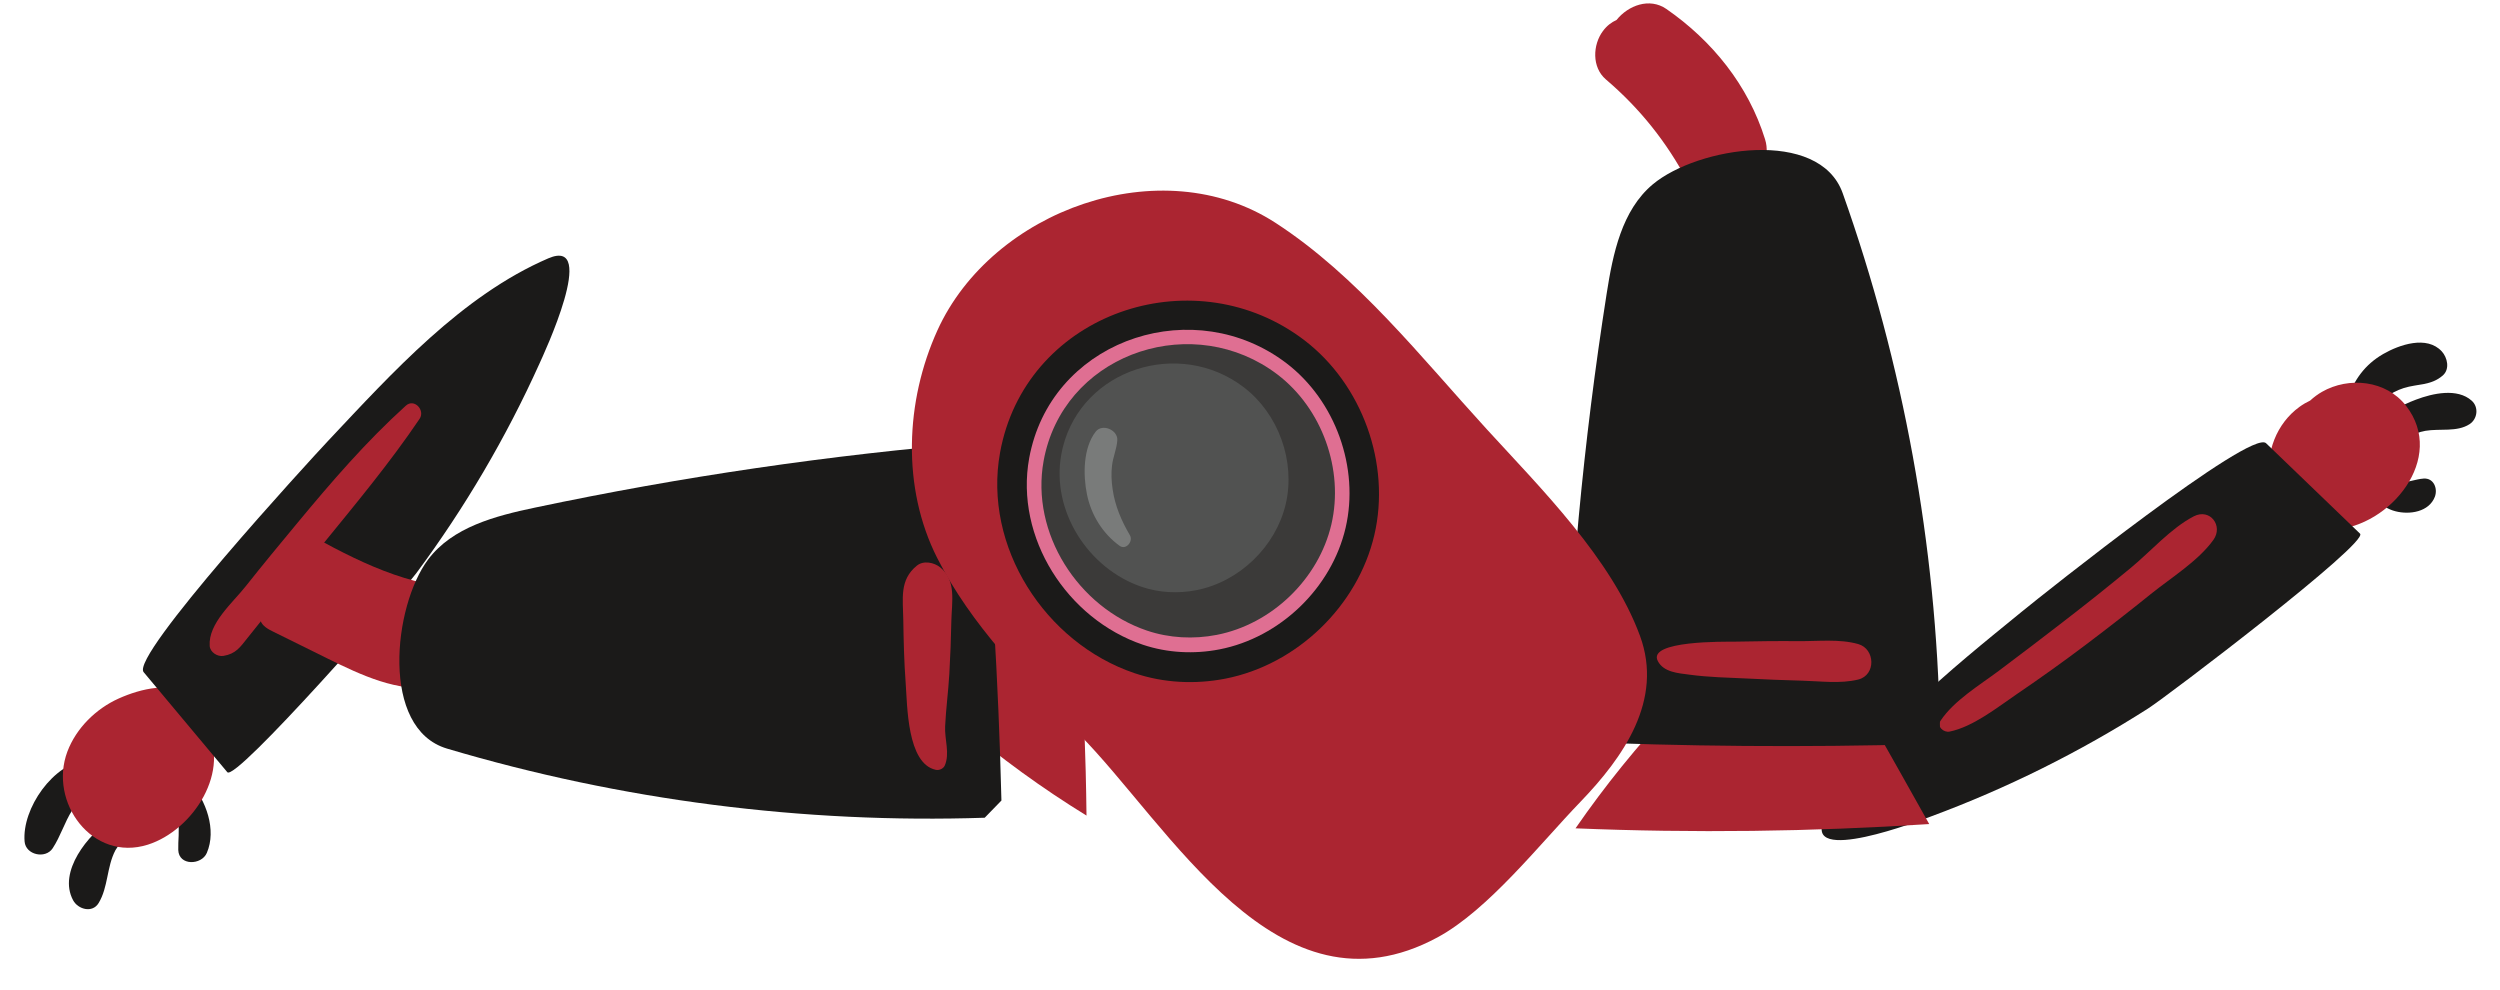<?xml version="1.0" encoding="UTF-8"?>
<svg width="48px" height="19px" viewBox="0 0 48 19" version="1.1" xmlns="http://www.w3.org/2000/svg" xmlns:xlink="http://www.w3.org/1999/xlink">
    <!-- Generator: Sketch 52.5 (67469) - http://www.bohemiancoding.com/sketch -->
    <title>redbot</title>
    <desc>Created with Sketch.</desc>
    <g id="Page-1" stroke="none" stroke-width="1" fill="none" fill-rule="evenodd">
        <g id="redbot" transform="translate(-1, -15)">
            <g id="left_arm" transform="translate(42.258, 26.83) rotate(-122) translate(-42.258, -26.83) translate(40.258, 18.83)">
                <path d="M3.506,13.433 C3.345,13.237 3.008,13.448 3.083,13.68 C3.164,13.927 3.185,14.215 3.121,14.469 C3.05,14.744 2.881,14.937 2.928,15.234 C2.958,15.419 3.174,15.493 3.332,15.463 C3.746,15.384 3.871,14.843 3.884,14.482 C3.898,14.078 3.76,13.742 3.506,13.433" id="Fill-150" fill="#1B1A19"></path>
                <path d="M2.699,13.568 C2.623,13.484 2.496,13.518 2.439,13.601 C2.295,13.813 2.304,14.143 2.204,14.388 C2.097,14.649 1.858,14.888 1.863,15.175 C1.866,15.357 2.043,15.501 2.223,15.449 C2.579,15.346 2.74,14.89 2.807,14.554 C2.867,14.258 2.915,13.807 2.699,13.568" id="Fill-151" fill="#1B1A19"></path>
                <path d="M1.914,12.928 C1.804,12.918 1.7,12.89 1.588,12.901 C1.435,12.917 1.308,12.978 1.197,13.084 C0.996,13.275 0.844,13.622 1.035,13.873 C1.136,14.004 1.353,14.047 1.445,13.873 C1.519,13.732 1.54,13.57 1.629,13.44 C1.689,13.353 1.795,13.183 1.914,13.185 C2.082,13.187 2.076,12.943 1.914,12.928" id="Fill-152" fill="#1B1A19"></path>
                <path d="M3.869,12.82 C3.878,12.743 3.881,12.663 3.875,12.581 C3.838,12.039 3.476,11.562 2.982,11.35 C2.399,11.1 1.828,11.348 1.528,11.889 C1.004,12.838 1.543,14.458 2.809,14.328 C3.424,14.265 3.869,13.7 3.891,13.097 C3.894,13.01 3.887,12.916 3.869,12.82" id="Fill-156" fill="#AB2531"></path>
                <path d="M1.194,12.278 C2.004,12.074 2.813,11.871 3.623,11.668 C4.014,11.57 3.434,6.513 3.367,5.989 C3.14,4.207 2.929,2.228 2.007,0.674 C1.466,-0.236 0.992,2.24 0.956,2.41 C0.641,3.934 0.49,5.491 0.504,7.047 C0.508,7.486 0.954,12.338 1.194,12.278" id="Fill-176" fill="#1B1A19"></path>
                <path d="M2.969,8.191 C2.897,7.649 2.834,7.106 2.781,6.562 C2.729,6.04 2.68,5.517 2.636,4.994 C2.598,4.536 2.608,3.967 2.417,3.545 C2.359,3.418 2.188,3.475 2.148,3.58 C1.986,4.012 2.056,4.604 2.074,5.059 C2.095,5.605 2.129,6.149 2.177,6.693 C2.223,7.215 2.277,7.736 2.34,8.256 C2.399,8.749 2.396,9.368 2.585,9.827 C2.711,10.134 3.139,10.097 3.168,9.748 C3.208,9.251 3.034,8.687 2.969,8.191" id="Fill-180" fill="#AB2531"></path>
            </g>
            <g id="right_arm" transform="translate(6.958, 26.314) rotate(36) translate(-6.958, -26.314) translate(4.958, 17.814)">
                <path d="M0.795,14.618 C0.779,14.342 0.85,14.076 0.821,13.803 C0.802,13.623 0.611,13.533 0.469,13.657 C-0.033,14.096 -0.006,15.163 0.409,15.643 C0.577,15.839 0.933,15.683 0.921,15.431 C0.908,15.154 0.812,14.894 0.795,14.618" id="Fill-153" fill="#1B1A19"></path>
                <path d="M2.253,15.763 C2.224,15.408 1.971,15.114 1.918,14.755 C1.896,14.602 1.995,14.12 1.697,14.166 C1.681,14.168 1.665,14.171 1.649,14.173 C1.574,14.184 1.526,14.256 1.502,14.321 C1.319,14.806 1.259,15.737 1.826,16.008 C2.002,16.093 2.273,15.996 2.253,15.763" id="Fill-154" fill="#1B1A19"></path>
                <path d="M3.368,13.764 C3.262,13.29 2.76,12.956 2.315,12.854 C2.074,12.799 1.9,13.148 2.14,13.271 C2.303,13.355 2.433,13.467 2.564,13.596 C2.698,13.728 2.778,13.894 2.892,14.041 C3.081,14.282 3.425,14.014 3.368,13.764" id="Fill-155" fill="#1B1A19"></path>
                <path d="M1.9,11.8 C1.866,11.785 1.831,11.773 1.795,11.762 C1.727,11.598 1.573,11.467 1.384,11.473 C0.884,11.489 0.489,11.954 0.256,12.36 C0.019,12.774 -0.069,13.297 0.058,13.762 C0.334,14.764 1.696,15.2 2.359,14.3 C2.901,13.564 2.829,12.191 1.9,11.8" id="Fill-157" fill="#AB2531"></path>
                <path d="M2.775,12.278 C1.966,12.074 1.156,11.871 0.346,11.668 C-0.045,11.57 0.536,6.513 0.602,5.989 C0.829,4.207 1.04,2.228 1.962,0.674 C2.503,-0.236 2.977,2.24 3.013,2.41 C3.329,3.934 3.48,5.491 3.465,7.047 C3.461,7.486 3.016,12.338 2.775,12.278" id="Fill-177" fill="#1B1A19"></path>
                <path d="M1.774,4.619 C1.767,4.419 1.456,4.358 1.412,4.57 C1.2,5.578 1.117,6.585 1.051,7.613 C1.017,8.134 0.985,8.656 0.963,9.177 C0.947,9.587 0.798,10.182 1.076,10.515 C1.155,10.61 1.322,10.598 1.403,10.515 C1.572,10.341 1.564,10.195 1.574,9.96 C1.585,9.699 1.598,9.438 1.611,9.177 C1.636,8.678 1.658,8.178 1.685,7.678 C1.741,6.654 1.809,5.644 1.774,4.619" id="Fill-181" fill="#AB2531"></path>
            </g>
            <g id="left_leg" transform="translate(31, 15)">
                <path d="M2.128,13.584 C1.444,14.309 0.816,15.085 0.25,15.904 C2.513,15.997 4.781,15.969 7.041,15.822 C6.68,15.176 6.317,14.532 5.953,13.889 L2.128,13.584" id="Fill-160" fill="#AB2531"></path>
                <path d="M3.889,2.674 C3.568,1.64 2.876,0.783 1.994,0.172 C1.671,-0.051 1.262,0.103 1.037,0.384 C0.94,0.427 0.85,0.496 0.777,0.595 C0.58,0.858 0.56,1.291 0.832,1.524 C1.488,2.084 2.001,2.728 2.405,3.49 C2.681,4.012 3.301,3.864 3.545,3.475 C3.814,3.322 3.998,3.024 3.889,2.674" id="Fill-162" fill="#AB2531"></path>
                <path d="M7.246,13.95 C7.179,10.466 6.546,6.993 5.38,3.71 C4.931,2.447 2.593,2.821 1.734,3.539 C1.138,4.038 0.968,4.869 0.848,5.637 C0.401,8.482 0.133,11.355 0.046,14.233 C2.34,14.333 4.638,14.352 6.933,14.288 L7.246,13.95" id="Fill-172" fill="#1B1A19"></path>
                <path d="M5.678,12.366 C5.319,12.264 4.907,12.313 4.536,12.31 C4.121,12.306 3.707,12.312 3.292,12.32 C3.136,12.322 1.618,12.293 1.831,12.694 C1.944,12.908 2.221,12.925 2.441,12.954 C2.809,13.004 3.183,13.01 3.554,13.028 C3.903,13.046 4.252,13.06 4.602,13.069 C4.954,13.078 5.334,13.132 5.678,13.047 C6.022,12.962 6.006,12.459 5.678,12.366" id="Fill-178" fill="#AB2531"></path>
            </g>
            <g id="right_leg" transform="translate(13.771, 27.32) rotate(-93) translate(-13.771, -27.32) translate(9.271, 19.32)">
                <path d="M2.619,13.584 C1.935,14.309 1.307,15.085 0.742,15.904 C3.005,15.997 5.272,15.969 7.532,15.822 C7.171,15.176 6.809,14.532 6.444,13.889 L2.619,13.584" id="Fill-161" fill="#AB2531"></path>
                <path d="M5.317,0.26 C5.206,0.289 5.139,0.398 5.084,0.498 C4.893,0.837 4.703,1.176 4.513,1.515 C4.16,2.145 3.795,2.824 3.858,3.544 C4.485,3.718 5.113,3.892 5.741,4.066 C5.866,2.959 6.476,1.974 7.071,1.032 L5.317,0.26" id="Fill-163" fill="#AB2531"></path>
                <path d="M0.803,13.95 C0.87,10.466 1.503,6.993 2.669,3.71 C3.118,2.447 5.456,2.821 6.315,3.539 C6.911,4.038 7.081,4.869 7.201,5.637 C7.648,8.482 7.916,11.355 8.003,14.233 C5.709,14.333 3.411,14.352 1.116,14.288 L0.803,13.95" id="Fill-173" fill="#1B1A19"></path>
                <path d="M5.705,12.903 C5.448,12.549 5.082,12.604 4.682,12.588 C4.278,12.573 3.87,12.561 3.466,12.57 C3.037,12.58 1.92,12.514 1.771,13.059 C1.753,13.122 1.782,13.204 1.843,13.236 C2.067,13.35 2.345,13.258 2.594,13.283 C2.929,13.316 3.26,13.379 3.594,13.416 C3.934,13.454 4.277,13.484 4.618,13.509 C4.975,13.536 5.381,13.647 5.647,13.35 C5.748,13.238 5.803,13.038 5.705,12.903" id="Fill-179" fill="#AB2531"></path>
            </g>
            <g id="head" transform="translate(25.5, 25.784) rotate(-44) translate(-25.5, -25.784) translate(20, 17.784)">
                <path d="M0.869,3.431 C0.442,4.813 0.459,6.287 0.479,7.734 C0.515,10.24 -0.656,14.401 2.721,15.343 C3.786,15.64 5.379,15.417 6.498,15.377 C7.685,15.334 9.007,15.084 9.538,13.877 C10.174,12.434 10.135,10.523 10.177,8.976 C10.228,7.116 10.434,5.138 10.012,3.314 C9.422,0.764 6.266,-0.644 3.908,0.289 C2.519,0.839 1.315,1.985 0.869,3.431" id="Fill-165" fill="#AB2531"></path>
                <path d="M3.35,2.674 C3.28,2.717 3.212,2.763 3.144,2.812 C1.656,3.881 1.225,6.039 2.058,7.652 C2.328,8.175 2.744,8.618 3.237,8.938 C4.412,9.701 6.036,9.703 7.213,8.943 C8.391,8.182 9.056,6.701 8.844,5.315 C8.45,2.751 5.543,1.312 3.35,2.674" id="Fill-166" fill="#1B1A19"></path>
                <path d="M3.645,3.162 C3.586,3.198 3.528,3.237 3.471,3.278 C2.213,4.182 1.849,6.006 2.553,7.371 C2.782,7.812 3.133,8.187 3.549,8.457 C4.543,9.103 5.916,9.104 6.911,8.461 C7.906,7.818 8.469,6.566 8.29,5.395 C7.956,3.227 5.499,2.01 3.645,3.162" id="Fill-167" fill="#DF6F92"></path>
                <path d="M3.791,3.403 C3.738,3.436 3.685,3.471 3.633,3.509 C2.489,4.331 2.157,5.99 2.798,7.231 C3.006,7.633 3.325,7.974 3.704,8.22 C4.608,8.807 5.857,8.808 6.762,8.223 C7.667,7.638 8.179,6.499 8.016,5.434 C7.713,3.462 5.477,2.355 3.791,3.403" id="Fill-168" fill="#3B3A39"></path>
                <path d="M4.085,3.574 C4.044,3.6 4.003,3.627 3.962,3.657 C3.07,4.298 2.811,5.592 3.311,6.56 C3.473,6.873 3.722,7.138 4.018,7.33 C4.722,7.788 5.697,7.789 6.403,7.333 C7.109,6.877 7.508,5.989 7.38,5.158 C7.144,3.62 5.401,2.757 4.085,3.574" id="Fill-169" fill="#515251"></path>
                <path d="M4.742,3.799 C4.351,3.856 3.99,4.228 3.786,4.549 C3.569,4.889 3.481,5.3 3.551,5.695 C3.578,5.844 3.803,5.817 3.834,5.686 C3.91,5.372 4.021,5.078 4.212,4.816 C4.3,4.693 4.401,4.578 4.519,4.483 C4.648,4.378 4.803,4.318 4.926,4.207 C5.075,4.074 4.947,3.769 4.742,3.799" id="Fill-170" fill="#797B7A"></path>
            </g>
        </g>
    </g>
</svg>